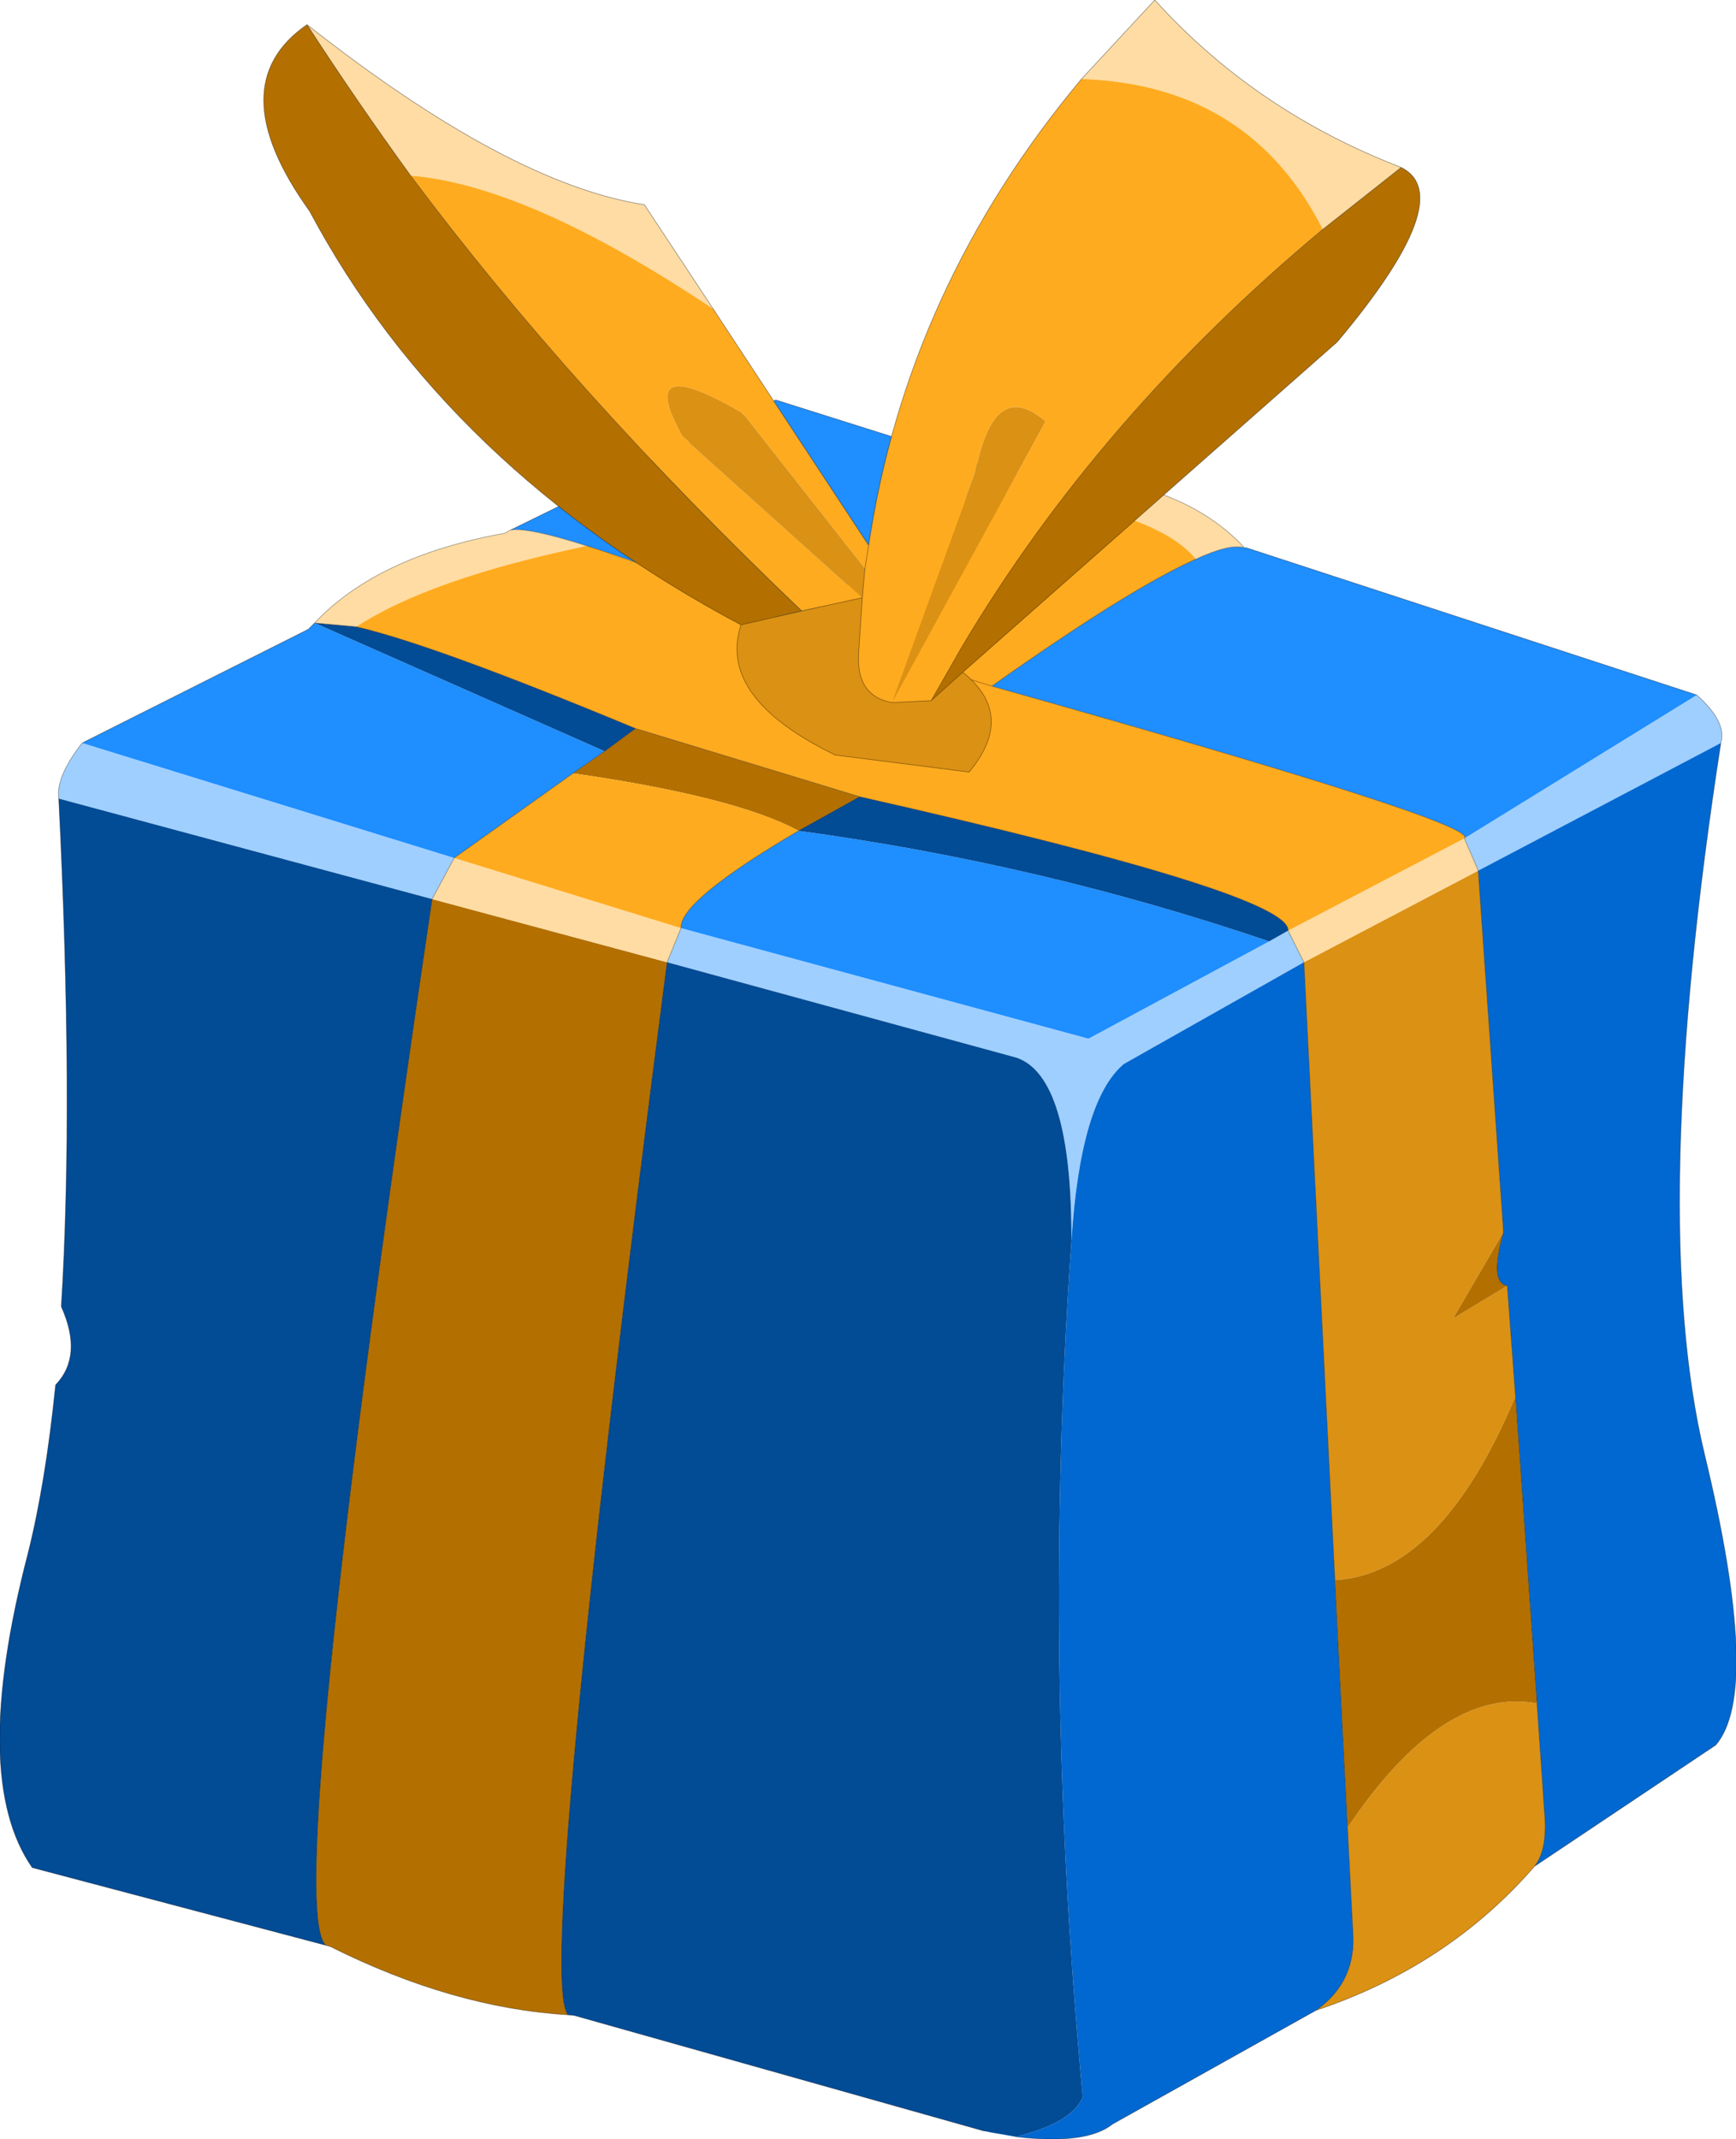 <?xml version="1.0" encoding="UTF-8" standalone="no"?>
<svg xmlns:xlink="http://www.w3.org/1999/xlink" height="169.3px" width="137.4px" xmlns="http://www.w3.org/2000/svg">
  <g transform="matrix(1.0, 0.0, 0.0, 1.0, 68.7, 84.65)">
    <path d="M65.6 -29.65 Q68.0 -27.5 67.5 -25.85 L48.3 -15.75 47.2 -18.3 65.6 -29.65 M-64.05 -21.45 Q-64.3 -23.15 -62.2 -25.85 L-32.75 -16.75 -34.5 -13.5 -64.05 -21.45 M-15.9 -8.5 L-14.8 -11.2 17.45 -2.45 31.75 -10.15 33.25 -11.0 34.5 -8.5 20.25 -0.45 Q16.8 2.45 16.1 13.6 16.15 0.55 11.75 -0.95 L-15.9 -8.5" fill="#9fcfff" fill-rule="evenodd" stroke="none"/>
    <path d="M52.75 63.05 Q45.9 70.95 35.45 74.45 38.45 72.35 38.4 68.75 L37.95 60.0 Q45.45 48.8 52.95 50.15 L53.55 58.85 Q53.8 61.75 52.75 63.05 M50.3 12.85 L46.3 19.7 50.6 17.1 51.25 25.85 Q45.35 39.9 36.95 40.4 L34.5 -8.5 48.3 -15.75 50.3 12.85" fill="#db9114" fill-rule="evenodd" stroke="none"/>
    <path d="M67.5 -25.85 Q61.7 11.6 66.2 30.4 70.75 49.2 67.1 53.45 L52.75 63.05 Q53.8 61.75 53.55 58.85 L52.95 50.15 51.25 25.85 50.6 17.1 Q49.15 16.9 50.3 12.85 L48.3 -15.75 67.5 -25.85 M35.45 74.45 L19.35 83.45 Q17.3 85.1 11.7 84.45 16.15 83.35 17.0 81.3 13.75 46.9 16.1 13.6 16.8 2.45 20.25 -0.45 L34.5 -8.5 36.95 40.4 37.95 60.0 38.4 68.75 Q38.45 72.35 35.45 74.45" fill="#0068d0" fill-rule="evenodd" stroke="none"/>
    <path d="M-23.75 74.8 Q-32.85 74.25 -42.55 69.4 L-42.9 69.3 Q-46.35 66.45 -34.5 -13.5 L-15.9 -8.5 Q-26.3 71.55 -23.75 74.8 M50.3 12.85 Q49.15 16.9 50.6 17.1 L46.3 19.7 50.3 12.85 M51.25 25.85 L52.95 50.15 Q45.45 48.8 37.95 60.0 L36.95 40.4 Q45.35 39.9 51.25 25.85 M-23.35 -23.45 L-20.85 -25.2 -18.4 -27.0 -0.65 -21.6 -5.5 -18.9 Q-10.5 -21.6 -23.35 -23.45" fill="#b37000" fill-rule="evenodd" stroke="none"/>
    <path d="M-62.2 -25.85 L-44.3 -34.85 -43.8 -35.35 -20.85 -25.2 -23.35 -23.45 -32.75 -16.75 -62.2 -25.85 M-28.3 -42.7 L-7.3 -53.0 11.55 -47.05 Q10.6 -46.9 8.8 -45.9 4.25 -43.4 -5.6 -35.15 -16.45 -39.65 -22.25 -41.45 -26.95 -42.95 -28.3 -42.7 M29.8 -41.3 L29.95 -41.3 65.6 -29.65 47.2 -18.3 Q48.55 -19.45 9.8 -30.35 20.75 -38.1 25.95 -40.4 28.65 -41.65 29.8 -41.3 M31.75 -10.15 L17.45 -2.45 -14.8 -11.2 Q-14.95 -13.35 -5.5 -18.9 13.7 -16.3 31.75 -10.15" fill="#1f8efe" fill-rule="evenodd" stroke="none"/>
    <path d="M11.7 84.45 L9.7 84.1 9.2 84.0 -23.25 74.85 -23.75 74.8 Q-26.3 71.55 -15.9 -8.5 L11.75 -0.95 Q16.15 0.55 16.1 13.6 13.75 46.9 17.0 81.3 16.15 83.35 11.7 84.45 M-42.9 69.3 L-66.15 63.15 Q-71.1 56.05 -66.5 38.35 -65.1 32.8 -64.3 24.95 -62.1 22.65 -63.85 18.75 -62.85 2.65 -64.05 -21.45 L-34.5 -13.5 Q-46.35 66.45 -42.9 69.3 M-20.85 -25.2 L-43.8 -35.35 -40.5 -35.05 Q-34.4 -33.65 -18.4 -27.0 L-20.85 -25.2 M33.25 -11.0 L31.75 -10.15 Q13.7 -16.3 -5.5 -18.9 L-0.65 -21.6 Q33.45 -13.9 33.25 -11.0" fill="#024b95" fill-rule="evenodd" stroke="none"/>
    <path d="M-43.8 -35.35 Q-38.8 -40.65 -28.75 -42.45 L-28.3 -42.7 Q-26.95 -42.95 -22.25 -41.45 -34.7 -38.85 -40.5 -35.05 L-43.8 -35.35 M11.55 -47.05 Q24.05 -47.5 29.8 -41.3 28.65 -41.65 25.95 -40.4 22.65 -44.5 8.8 -45.9 10.6 -46.9 11.55 -47.05 M47.2 -18.3 L48.3 -15.75 34.5 -8.5 33.25 -11.0 47.2 -18.3 M-34.5 -13.5 L-32.75 -16.75 -14.8 -11.2 -15.9 -8.5 -34.5 -13.5" fill="#ffdca3" fill-rule="evenodd" stroke="none"/>
    <path d="M-32.75 -16.75 L-23.35 -23.45 Q-10.5 -21.6 -5.5 -18.9 -14.95 -13.35 -14.8 -11.2 L-32.75 -16.75 M-40.5 -35.05 Q-34.7 -38.85 -22.25 -41.45 -16.45 -39.65 -5.6 -35.15 4.25 -43.4 8.8 -45.9 22.65 -44.5 25.95 -40.4 20.75 -38.1 9.8 -30.35 48.55 -19.45 47.2 -18.3 L33.25 -11.0 Q33.45 -13.9 -0.65 -21.6 L-18.4 -27.0 Q-34.4 -33.65 -40.5 -35.05 M-5.6 -35.15 L9.8 -30.35 -5.6 -35.15" fill="#ffab1f" fill-rule="evenodd" stroke="none"/>
    <path d="M65.6 -29.65 Q68.0 -27.5 67.5 -25.85 61.7 11.6 66.2 30.4 70.75 49.2 67.1 53.45 L52.75 63.05 Q45.9 70.95 35.45 74.45 L19.35 83.45 Q17.3 85.1 11.7 84.45 M9.2 84.0 L-23.25 74.85 -23.75 74.8 Q-32.85 74.25 -42.55 69.4 L-42.9 69.3 -66.15 63.15 Q-71.1 56.05 -66.5 38.35 -65.1 32.8 -64.3 24.95 -62.1 22.65 -63.85 18.75 -62.85 2.65 -64.05 -21.45 -64.3 -23.15 -62.2 -25.85 L-44.3 -34.85 -43.8 -35.35 Q-38.8 -40.65 -28.75 -42.45 L-28.3 -42.7 -7.3 -53.0 11.55 -47.05 Q24.05 -47.5 29.8 -41.3 L29.95 -41.3 65.6 -29.65 M47.2 -18.3 L48.3 -15.75 50.3 12.85 Q49.15 16.9 50.6 17.1 L51.25 25.85 52.95 50.15 53.55 58.85 Q53.8 61.75 52.75 63.05 M-34.5 -13.5 L-32.75 -16.75 -23.35 -23.45 -20.85 -25.2 -18.4 -27.0 Q-34.4 -33.65 -40.5 -35.05 L-43.8 -35.35 M-22.25 -41.45 Q-26.95 -42.95 -28.3 -42.7 M-14.8 -11.2 L-15.9 -8.5 Q-26.3 71.55 -23.75 74.8 M34.5 -8.5 L33.25 -11.0 Q33.45 -13.9 -0.65 -21.6 L-5.5 -18.9 Q-14.95 -13.35 -14.8 -11.2 M-22.25 -41.45 Q-16.45 -39.65 -5.6 -35.15 4.25 -43.4 8.8 -45.9 10.6 -46.9 11.55 -47.05 M-18.4 -27.0 L-0.65 -21.6 M47.2 -18.3 Q48.55 -19.45 9.8 -30.35 L-5.6 -35.15 M9.8 -30.35 Q20.75 -38.1 25.95 -40.4 28.65 -41.65 29.8 -41.3 M-34.5 -13.5 Q-46.35 66.45 -42.9 69.3 M37.95 60.0 L38.4 68.75 Q38.45 72.35 35.45 74.45 M36.95 40.4 L37.95 60.0 M34.5 -8.5 L36.95 40.4" fill="none" stroke="#000000" stroke-linecap="round" stroke-linejoin="round" stroke-opacity="0.4" stroke-width="0.05"/>
    <path d="M-36.2 -70.75 Q-40.55 -76.75 -44.4 -82.7 -28.4 -70.1 -17.7 -68.45 L-12.25 -60.2 Q-26.9 -70.0 -36.2 -70.75 M16.9 -78.4 L22.7 -84.65 Q30.65 -75.85 42.2 -71.4 L36.0 -66.5 Q30.2 -77.95 16.9 -78.4" fill="#ffdca3" fill-rule="evenodd" stroke="none"/>
    <path d="M-10.05 -35.2 Q-33.35 -47.6 -44.2 -67.95 -51.35 -77.9 -44.4 -82.7 -40.55 -76.75 -36.2 -70.75 -23.35 -53.55 -5.25 -36.3 L-10.05 -35.2 M42.2 -71.4 Q46.8 -69.1 37.15 -57.6 L7.5 -31.45 5.0 -29.2 7.4 -33.4 Q18.3 -51.75 36.0 -66.5 L42.2 -71.4" fill="#b37000" fill-rule="evenodd" stroke="none"/>
    <path d="M-5.25 -36.3 Q-23.35 -53.55 -36.2 -70.75 -26.9 -70.0 -12.25 -60.2 L0.05 -41.5 Q3.1 -61.9 16.9 -78.4 30.2 -77.95 36.0 -66.5 18.3 -51.75 7.4 -33.4 L5.0 -29.2 1.9 -29.05 Q-0.9 -29.55 -0.75 -32.85 L-0.45 -37.35 -0.25 -39.6 0.05 -41.5 -0.25 -39.6 -10.0 -52.0 Q-18.5 -56.95 -14.7 -50.15 L-0.45 -37.35 -5.25 -36.3 M1.9 -29.05 L14.05 -51.3 Q9.95 -54.85 8.5 -47.25 L1.9 -29.05" fill="#ffab1f" fill-rule="evenodd" stroke="none"/>
    <path d="M-10.05 -35.2 L-5.25 -36.3 -0.45 -37.35 -14.7 -50.15 Q-18.5 -56.95 -10.0 -52.0 L-0.25 -39.6 -0.45 -37.35 -0.75 -32.85 Q-0.9 -29.55 1.9 -29.05 L8.5 -47.25 Q9.95 -54.85 14.05 -51.3 L1.9 -29.05 5.0 -29.2 7.5 -31.45 Q11.75 -28.05 8.0 -23.55 L-2.6 -24.9 Q-11.95 -29.45 -10.05 -35.2" fill="#db9114" fill-rule="evenodd" stroke="none"/>
    <path d="M-44.4 -82.7 Q-51.35 -77.9 -44.2 -67.95 -33.35 -47.6 -10.05 -35.2 L-5.25 -36.3 Q-23.35 -53.55 -36.2 -70.75 -40.55 -76.75 -44.4 -82.7 -28.4 -70.1 -17.7 -68.45 L-12.25 -60.2 0.05 -41.5 Q3.1 -61.9 16.9 -78.4 L22.7 -84.65 Q30.65 -75.85 42.2 -71.4 46.8 -69.1 37.15 -57.6 L7.5 -31.45 Q11.75 -28.05 8.0 -23.55 L-2.6 -24.9 Q-11.95 -29.45 -10.05 -35.2 M36.0 -66.5 L42.2 -71.4 M0.05 -41.5 L-0.25 -39.6 -0.45 -37.35 -0.75 -32.85 Q-0.9 -29.55 1.9 -29.05 L5.0 -29.2 7.4 -33.4 Q18.3 -51.75 36.0 -66.5 M7.5 -31.45 L5.0 -29.2 M-0.45 -37.35 L-5.25 -36.3" fill="none" stroke="#000000" stroke-linecap="round" stroke-linejoin="round" stroke-opacity="0.439" stroke-width="0.05"/>
  </g>
</svg>
